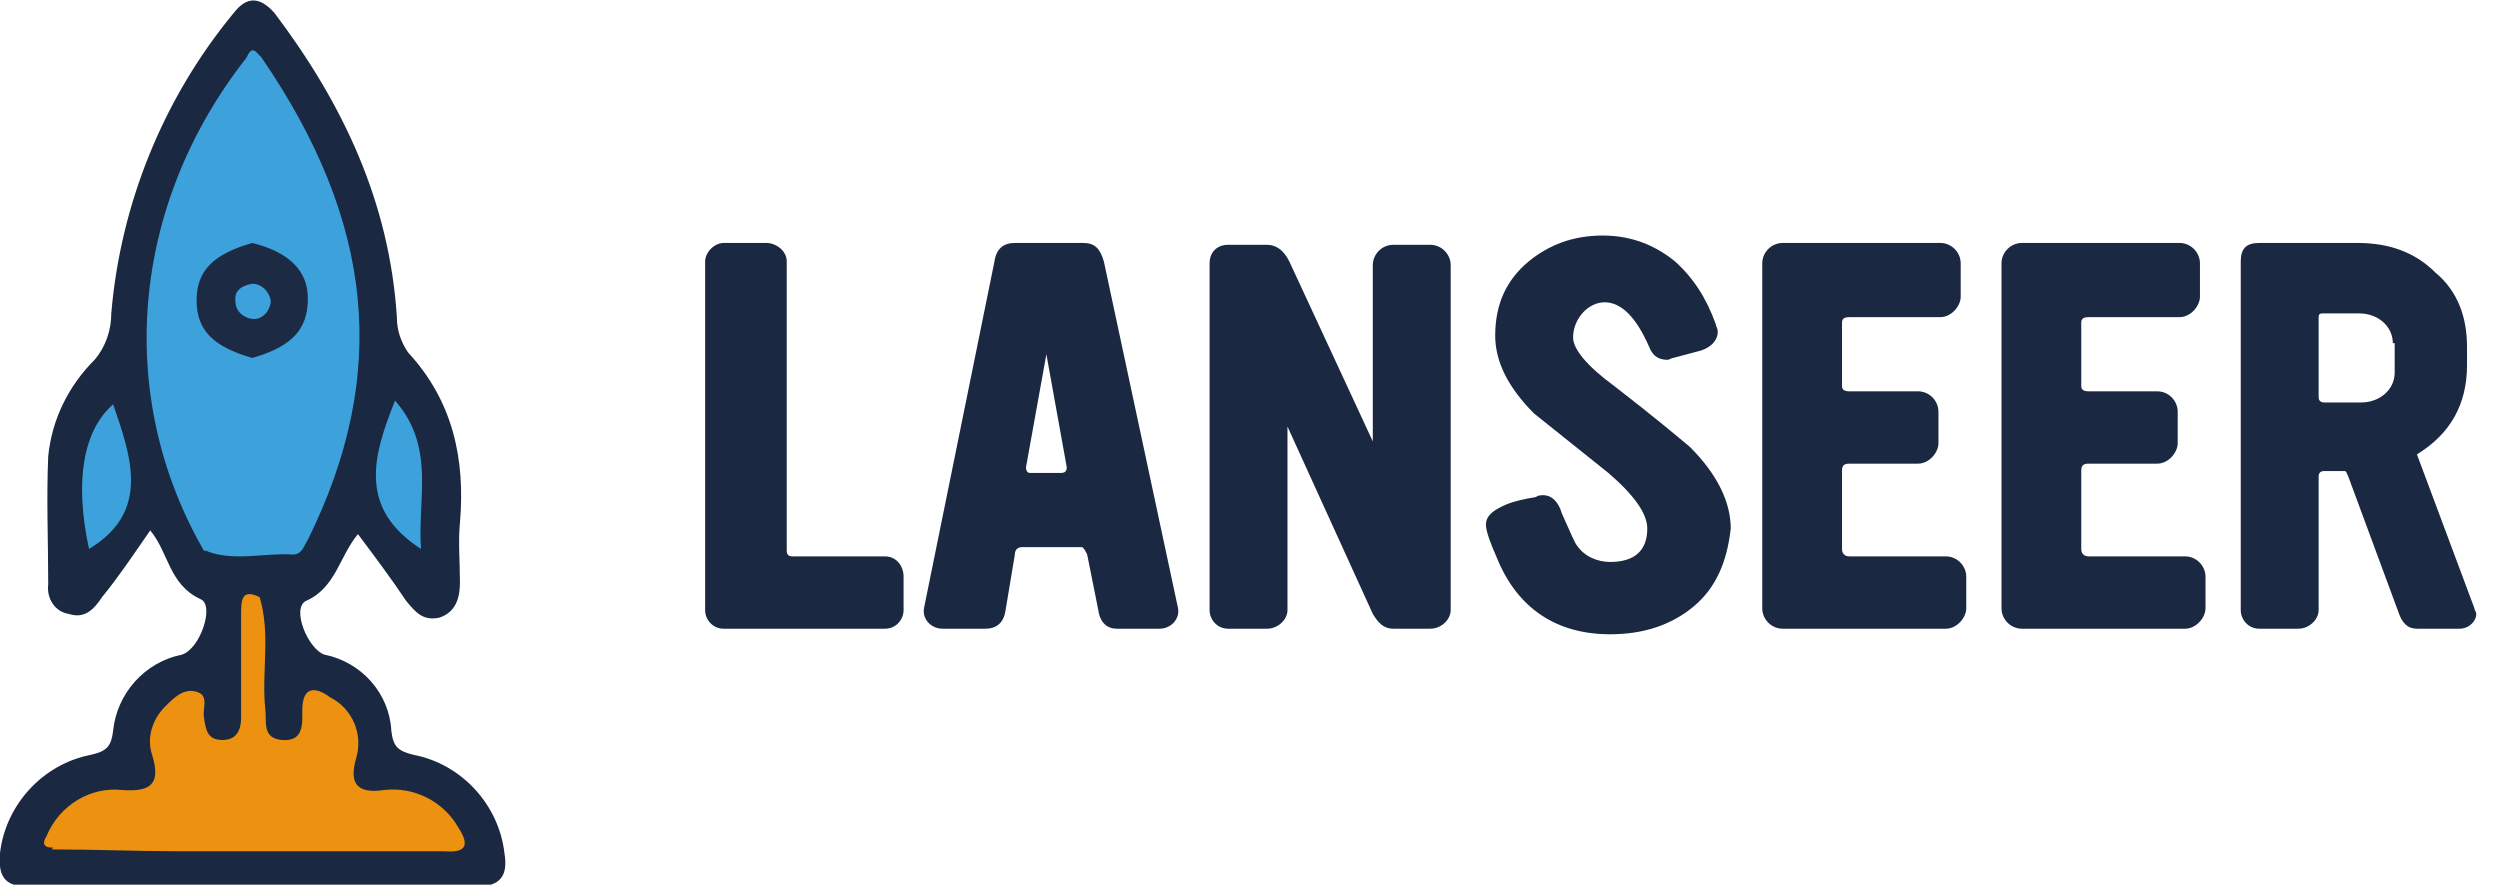 <?xml version="1.0" encoding="utf-8"?>
<!-- Generator: Adobe Illustrator 22.1.0, SVG Export Plug-In . SVG Version: 6.00 Build 0)  -->
<svg version="1.1" id="Layer_1" xmlns="http://www.w3.org/2000/svg" xmlns:xlink="http://www.w3.org/1999/xlink" x="0px" y="0px"
	 viewBox="0 0 134.8 47.7" style="enable-background:new 0 0 134.8 47.7;" xml:space="preserve">
<style type="text/css">
	.st0{fill:#1A2842;}
	.st1{fill:#3DA2DB;}
	.st2{fill:#ED9210;}
	.st3{fill:#1C2A44;}
	.st4{enable-background:new    ;}
</style>
<g transform="translate(-11.179)">
	<g transform="translate(11.179 0)">
		<path class="st0" d="M8.1,28.6c-0.9,1.3-1.7,2.5-2.6,3.6c-0.4,0.6-0.9,1.2-1.8,0.9C3,33,2.5,32.3,2.6,31.5c0-2.3-0.1-4.6,0-6.9
			c0.2-2,1.1-3.8,2.5-5.2C5.7,18.7,6,17.8,6,16.9C6.5,11,8.8,5.3,12.6,0.7c0.7-0.9,1.4-0.9,2.2,0c3.7,4.9,6.2,10.2,6.6,16.4
			c0,0.7,0.2,1.3,0.6,1.9c2.4,2.6,3.1,5.7,2.8,9.2c-0.1,1,0,2.1,0,3.2c0,0.8-0.2,1.6-1.1,1.9c-0.9,0.2-1.3-0.3-1.8-0.9
			c-0.8-1.2-1.7-2.4-2.6-3.6c-1,1.2-1.2,2.9-2.8,3.6c-0.8,0.4,0.1,2.6,1,2.9c2,0.4,3.5,2.1,3.6,4.1c0.1,0.9,0.4,1.1,1.2,1.3
			c2.6,0.5,4.6,2.7,4.9,5.3c0.2,1.2-0.2,1.8-1.5,1.8c-8.1,0-16.1,0-24.2,0c-1.3,0-1.6-0.6-1.5-1.8c0.3-2.6,2.3-4.8,4.9-5.3
			c0.9-0.2,1.1-0.5,1.2-1.3c0.2-2,1.7-3.7,3.7-4.1c1-0.3,1.8-2.7,1-3C9.1,31.5,9.1,29.8,8.1,28.6z"/>
		<path class="st1" d="M13.3,3.1c0.3-0.7,0.5-0.3,0.8,0c6.1,8.9,6.9,17.1,2.5,26c-0.2,0.3-0.3,0.8-0.8,0.8c-1.6-0.1-3.2,0.4-4.7-0.2
			c2-0.4,2.2-1.8,2.1-3.6c-0.2-2.2-0.1-4.3,0.1-6.5c0.2-0.6,0.8-0.8,1.4-1.1c2-1.2,2-3.3,0-4.5c-0.5-0.3-1.2-0.4-1.4-1.1
			C13,9.6,13,6.4,13.3,3.1z"/>
		<path class="st1" d="M13.6,19.3v7.8c0,3,0.3,2.5-2.6,2.6c-4.8-8.3-4-18.6,2.3-26.6c0.6,0.7,0.3,1.5,0.3,2.2c0,2.6,0,5.2,0,7.8
			c-0.2,0.4-0.6,0.5-0.9,0.7c-2.2,1.3-2.2,3.4,0,4.7C13,18.8,13.5,18.9,13.6,19.3z"/>
		<path class="st2" d="M14,32.2c0.6,2,0.1,4,0.3,6c0.1,0.7-0.2,1.6,0.9,1.7c1.2,0.1,1.1-0.9,1.1-1.6c0-1.3,0.7-1.3,1.5-0.7
			c1.2,0.6,1.8,2,1.4,3.3c-0.4,1.4,0.1,1.9,1.5,1.7c1.6-0.2,3.2,0.6,4,2c0.6,0.9,0.5,1.4-0.7,1.3c-4.8,0-9.5,0-14.3,0
			c-2.3,0-4.6-0.1-6.9-0.1C3.2,44.9,4,45,4.7,45c2.3,0,4.5,0,6.7,0c1.3,0,1.8-0.5,1.8-1.8c-0.1-2.8,0.3-5.5,0.2-8.2
			C13.1,34,13.4,33,14,32.2z"/>
		<path class="st2" d="M14,32.2c-0.6,3.9-0.3,7.9-0.3,11.8c0,1.3-0.4,1.6-1.6,1.6c-3.1-0.1-6.2-0.1-9.3,0.1c-0.5,0-0.5-0.3-0.3-0.6
			c0.7-1.7,2.4-2.7,4.1-2.5c1.5,0.1,2.1-0.3,1.6-1.9c-0.3-0.9,0-1.9,0.7-2.6c0.5-0.5,1-1,1.7-0.8c0.7,0.2,0.3,0.9,0.4,1.4
			c0.1,0.7,0.2,1.2,1,1.2c0.8,0,1-0.6,1-1.2v-5.5C13,32.4,13,31.7,14,32.2z"/>
		<path class="st1" d="M6.1,21.8c1,2.9,2,5.8-1.3,7.8C4,25.9,4.5,23.2,6.1,21.8z"/>
		<path class="st1" d="M21.3,21.6c2.2,2.5,1.2,5.3,1.4,8C19.3,27.4,20.1,24.6,21.3,21.6z"/>
		<path class="st3" d="M13.6,19.3c-2.1-0.6-3-1.5-3-3.1s0.9-2.5,3-3.1c2,0.5,3,1.5,3,3C16.6,17.8,15.7,18.7,13.6,19.3z"/>
		<path class="st1" d="M13.6,15.3c0.5,0,0.9,0.4,1,0.9c0,0.5-0.4,1-0.9,1c-0.5,0-1-0.4-1-0.9C12.6,15.7,13,15.4,13.6,15.3z"/>
	</g>
	<g class="st4">
		<path class="st0" d="M59.9,32.9c0,0.5-0.4,1-1,1h-8.7c-0.6,0-1-0.5-1-1V14.1c0-0.5,0.5-1,1-1h2.3c0.5,0,1.1,0.4,1.1,1v15.6
			c0,0.2,0.1,0.3,0.3,0.3h5c0.6,0,1,0.5,1,1.1V32.9z"/>
		<path class="st0" d="M74.7,32.8c0.1,0.6-0.4,1.1-1,1.1h-2.3c-0.5,0-0.9-0.3-1-1l-0.6-3c-0.1-0.2-0.2-0.4-0.3-0.4h-3.2
			c-0.2,0-0.4,0.1-0.4,0.4l-0.5,3c-0.1,0.7-0.5,1-1.1,1h-2.3c-0.6,0-1.1-0.5-1-1.1l3.8-18.7c0.1-0.7,0.5-1,1.1-1h3.7
			c0.6,0,0.9,0.3,1.1,1L74.7,32.8z M67.6,19.1l-1.1,6.1c0,0.2,0.1,0.3,0.2,0.3h1.7c0.2,0,0.3-0.1,0.3-0.3L67.6,19.1z"/>
		<path class="st0" d="M89.4,32.9c0,0.5-0.5,1-1.1,1h-2c-0.5,0-0.8-0.3-1.1-0.8L80.6,23v9.9c0,0.5-0.5,1-1.1,1h-2.1
			c-0.6,0-1-0.5-1-1V14.2c0-0.6,0.4-1,1-1h2.1c0.5,0,0.9,0.3,1.2,0.9l4.5,9.7v-9.5c0-0.6,0.5-1.1,1.1-1.1h2c0.6,0,1.1,0.5,1.1,1.1
			V32.9z"/>
		<path class="st0" d="M102.5,32.7c-1.2,1-2.7,1.5-4.5,1.5c-2.9,0-5-1.4-6.1-4.1c-0.4-0.9-0.6-1.5-0.6-1.8c0-0.5,0.4-0.8,1.1-1.1
			c0.5-0.2,1-0.3,1.6-0.4c0.1-0.1,0.3-0.1,0.4-0.1c0.4,0,0.8,0.3,1,1c0.5,1.1,0.7,1.6,0.8,1.7c0.4,0.6,1.1,0.9,1.8,0.9
			c1.3,0,2-0.6,2-1.8c0-0.8-0.7-1.8-2.1-3l-4-3.2c-1.4-1.4-2.1-2.8-2.1-4.2c0-1.7,0.6-3,1.8-4c1.1-0.9,2.4-1.4,4-1.4
			c1.5,0,2.8,0.5,3.9,1.4c1,0.9,1.7,2,2.2,3.4c0,0.1,0.1,0.2,0.1,0.4c0,0.4-0.3,0.8-0.9,1l-1.5,0.4c-0.1,0-0.2,0.1-0.3,0.1
			c-0.5,0-0.8-0.2-1-0.7c-0.7-1.6-1.5-2.4-2.4-2.4c-0.9,0-1.7,0.9-1.7,1.9c0,0.6,0.7,1.5,2.2,2.6c2.2,1.7,3.5,2.8,4.1,3.3
			c1.5,1.5,2.2,3,2.2,4.4C104.3,30.3,103.7,31.7,102.5,32.7z"/>
		<path class="st0" d="M117.2,32.8c0,0.5-0.5,1.1-1.1,1.1h-8.8c-0.6,0-1.1-0.5-1.1-1.1V14.2c0-0.6,0.5-1.1,1.1-1.1h8.5
			c0.6,0,1.1,0.5,1.1,1.1v1.8c0,0.5-0.5,1.1-1.1,1.1h-4.9c-0.3,0-0.4,0.1-0.4,0.3v3.4c0,0.2,0.1,0.3,0.4,0.3h3.7
			c0.6,0,1.1,0.5,1.1,1.1v1.7c0,0.5-0.5,1.1-1.1,1.1h-3.7c-0.3,0-0.4,0.1-0.4,0.4v4.2c0,0.2,0.1,0.4,0.4,0.4h5.2
			c0.6,0,1.1,0.5,1.1,1.1V32.8z"/>
		<path class="st0" d="M130.1,32.8c0,0.5-0.5,1.1-1.1,1.1h-8.8c-0.6,0-1.1-0.5-1.1-1.1V14.2c0-0.6,0.5-1.1,1.1-1.1h8.5
			c0.6,0,1.1,0.5,1.1,1.1v1.8c0,0.5-0.5,1.1-1.1,1.1h-4.9c-0.3,0-0.4,0.1-0.4,0.3v3.4c0,0.2,0.1,0.3,0.4,0.3h3.7
			c0.6,0,1.1,0.5,1.1,1.1v1.7c0,0.5-0.5,1.1-1.1,1.1h-3.7c-0.3,0-0.4,0.1-0.4,0.4v4.2c0,0.2,0.1,0.4,0.4,0.4h5.2
			c0.6,0,1.1,0.5,1.1,1.1V32.8z"/>
		<path class="st0" d="M144.6,32.8c0,0.1,0.1,0.2,0.1,0.3c0,0.4-0.4,0.8-0.9,0.8h-2.3c-0.5,0-0.8-0.3-1-0.9l-2.7-7.3
			c-0.1-0.2-0.1-0.3-0.2-0.3h-1.1c-0.2,0-0.3,0.1-0.3,0.3v7.2c0,0.5-0.5,1-1.1,1H133c-0.6,0-1-0.5-1-1V14.1c0-0.7,0.3-1,1-1h5.3
			c1.7,0,3.1,0.5,4.2,1.6c1.2,1,1.7,2.4,1.7,4v1c0,2.1-0.9,3.7-2.7,4.8L144.6,32.8z M140.2,18.5c0-0.9-0.8-1.6-1.8-1.6h-2
			c-0.2,0-0.2,0.1-0.2,0.3v4.2c0,0.2,0.1,0.3,0.3,0.3h2c1,0,1.8-0.7,1.8-1.6V18.5z"/>
	</g>
</g>
</svg>
